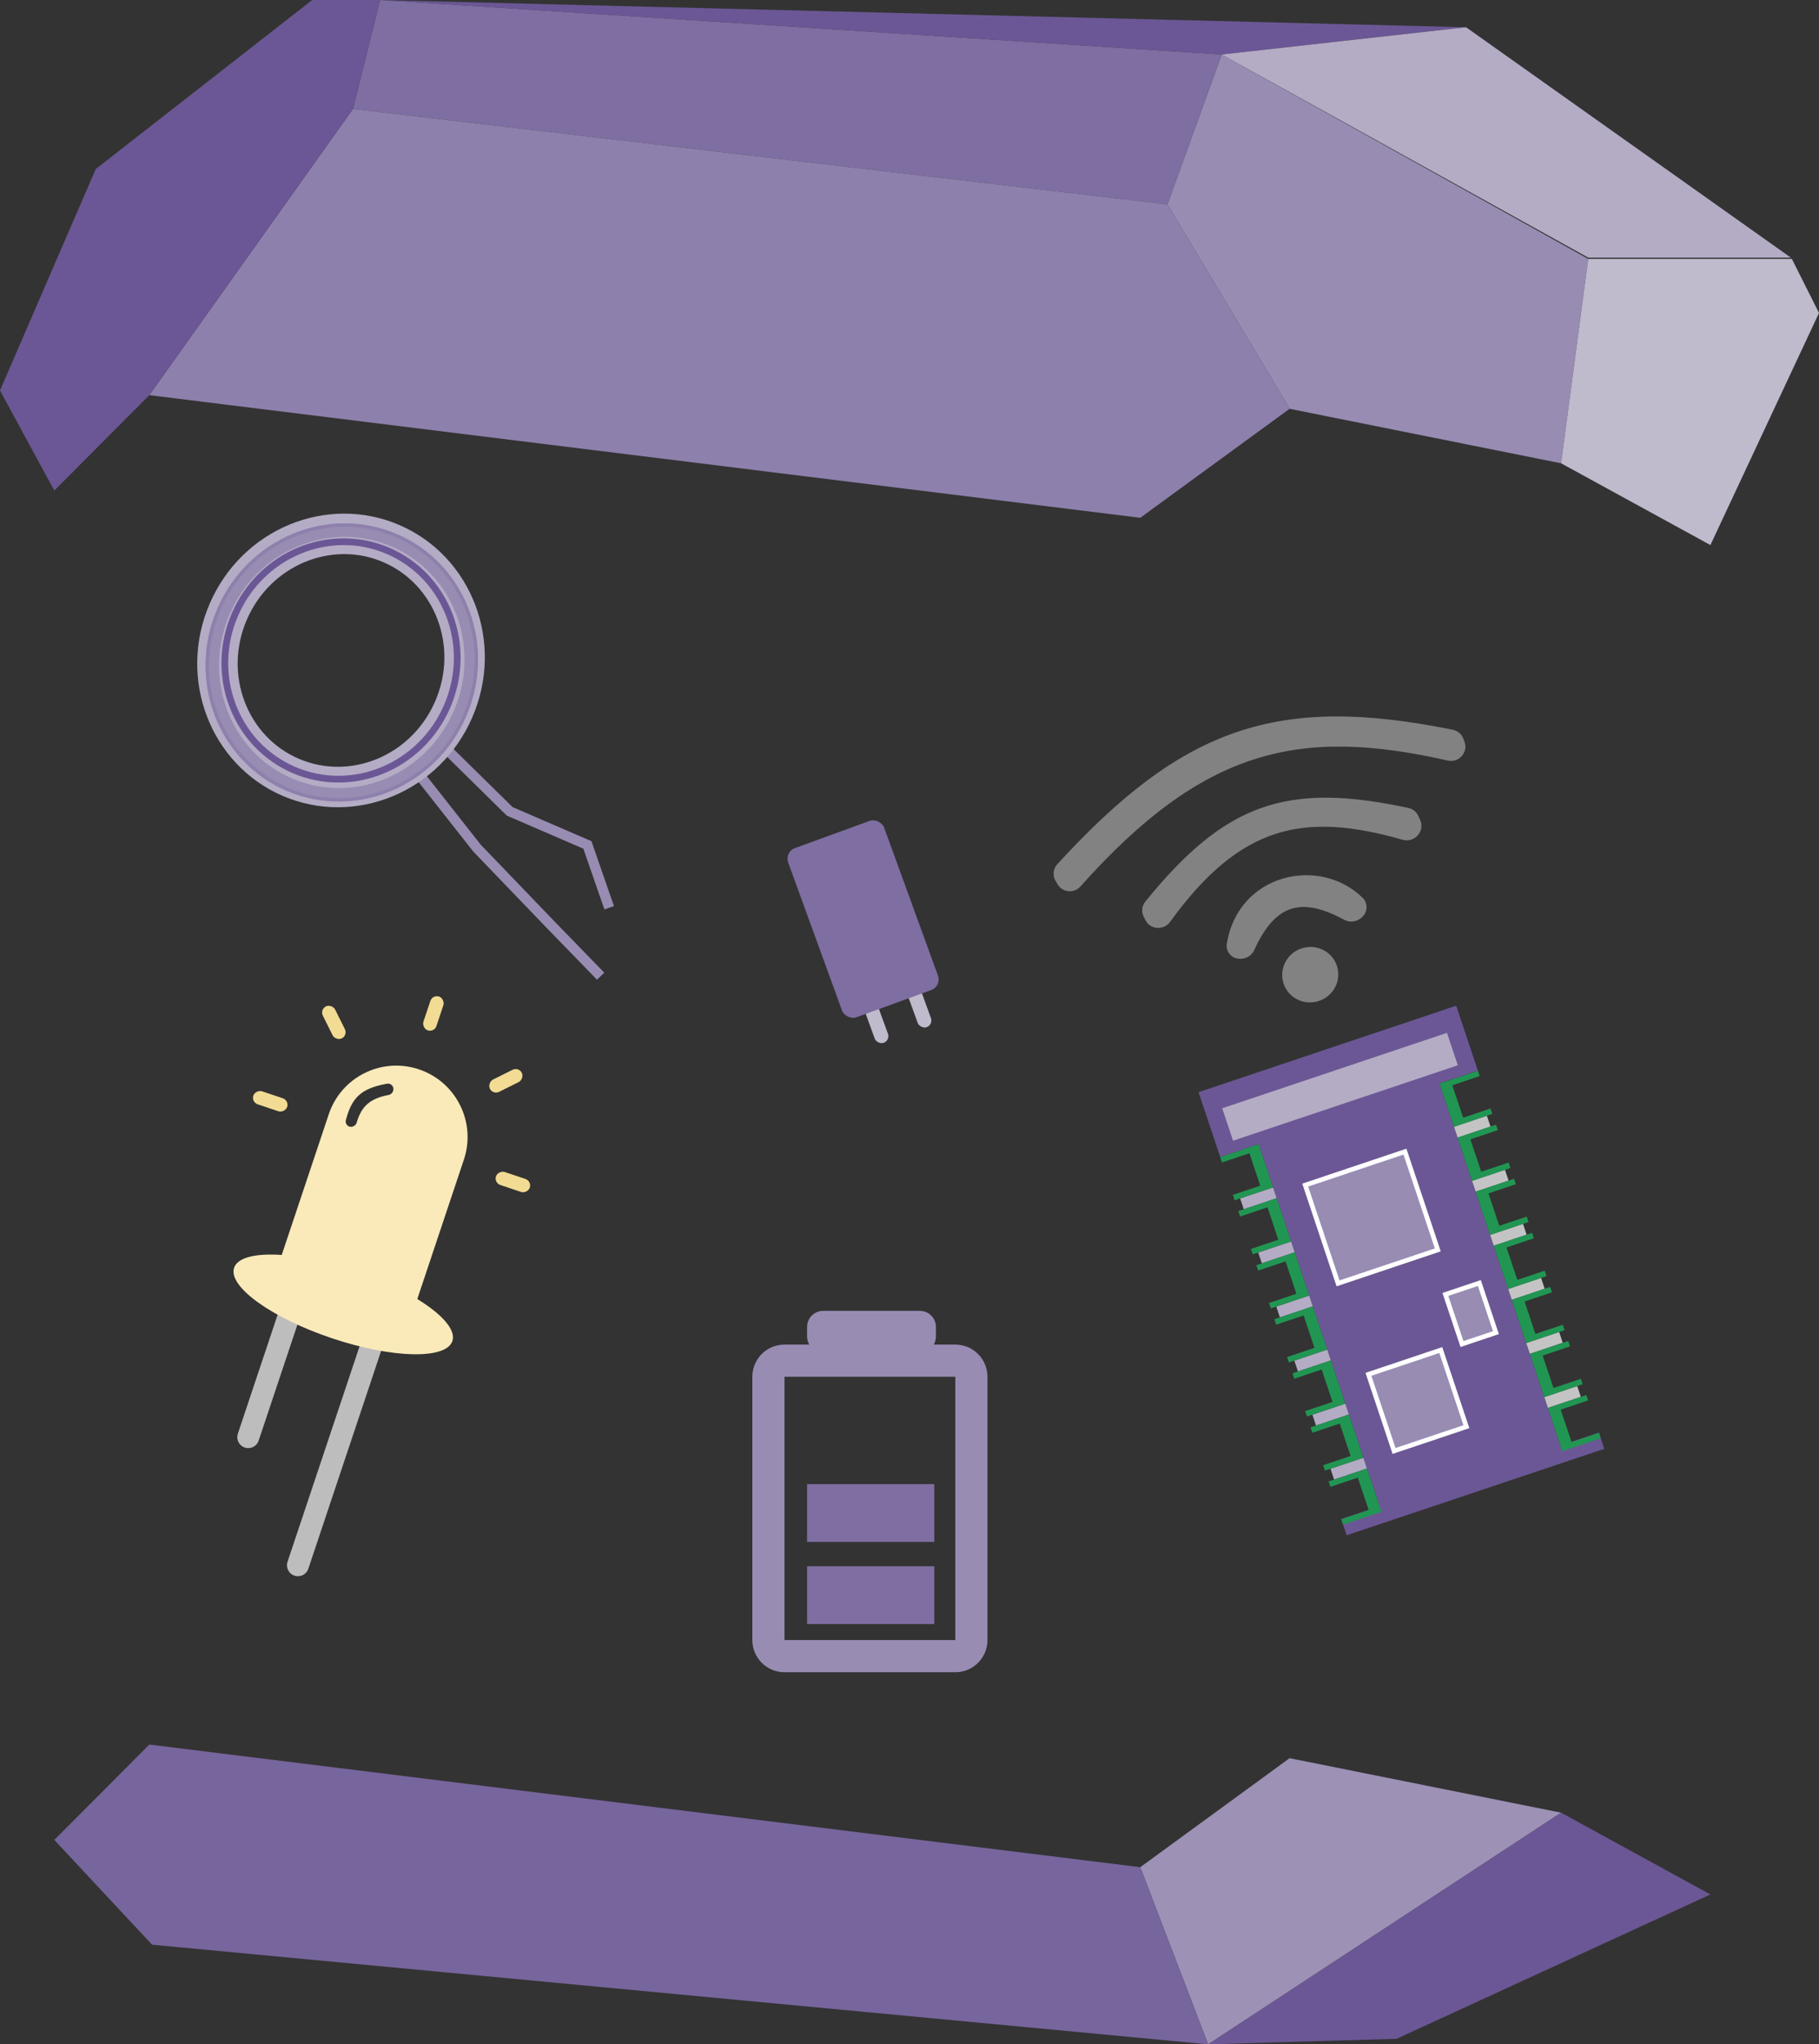 <svg width="851" height="956" viewBox="0 0 851 956" fill="none" xmlns="http://www.w3.org/2000/svg">
<rect x="0" y="0" width="851" height="956" fill="#333333" stroke="none"/>
<path d="M70.093 196.873L0 171.47L95.581 0L191.163 12.701L165.674 139.716L70.093 196.873Z" transform="translate(743.038 25.489) rotate(90)" fill="#988CB3"/>
<path d="M95.581 25.403L50.977 406.448L0 393.746L25.488 0L95.581 25.403Z" transform="translate(571.569 0.001) rotate(90)" fill="#7F6EA2"/>
<path d="M0 438.202L133.814 533.463L191.163 69.858L140.186 0L44.605 57.157L0 438.202Z" transform="translate(603.321 50.974) rotate(90)" fill="#8E80AC"/>
<path d="M133.814 165.119L25.488 0L0 127.015L50.977 196.873L133.814 165.119Z" transform="translate(730.336 822.186) rotate(90)" fill="#9D91B6"/>
<path d="M44.605 539.814L0 495.358L57.349 31.754L140.186 0L93.591 494.08L44.605 539.814Z" transform="translate(565.219 815.811) rotate(90)" fill="#77659D"/>
<path d="M79.054 133.032L0 31.754V0L50.977 12.701L184.791 107.963L229.395 152.418L182.6 177.821L79.054 133.032Z" transform="translate(177.821) rotate(90)" fill="#6B5795"/>
<path d="M25.488 114.313L12.744 0L0 508.06L25.488 114.313Z" transform="translate(685.879 0.001) rotate(90)" fill="#6B5795"/>
<path d="M107.728 94.789V0L0 151.946L12.744 266.26L107.728 94.789Z" transform="translate(837.829 12.747) rotate(90)" fill="#B4ACC5"/>
<path d="M133.814 50.806L95.581 120.664L0 107.963V12.701L25.289 0L133.814 50.806Z" transform="translate(851 121.069) rotate(90)" fill="#C0BACD"/>
<path d="M105.737 146.795L108.326 234.978L0 69.858L38.233 0L105.737 146.795Z" transform="translate(800.193 847.675) rotate(90)" fill="#6B5795"/>
<path d="M0 0H127.146V31.987H108.209V210.583H127.146V218.58H0V210.583H18.937V31.987H0V0Z" transform="matrix(0.948 -0.318 0.317 0.948 560.726 510.734)" fill="#6B5795"/>
<rect x="1.089" y="1.089" width="16.759" height="24.479" transform="matrix(0.948 -0.318 0.317 0.948 674.833 604.626)" fill="#988CB3" stroke="white" stroke-width="2.177"/>
<rect width="16.231" height="5.331" transform="matrix(0.948 -0.318 0.317 0.948 580.192 560.436)" fill="#B4ACC5"/>
<rect width="16.231" height="5.331" transform="matrix(0.948 -0.318 0.317 0.948 588.644 585.717)" fill="#B4ACC5"/>
<rect width="16.231" height="5.331" transform="matrix(0.948 -0.318 0.317 0.948 597.095 610.998)" fill="#B4ACC5"/>
<rect width="16.231" height="5.331" transform="matrix(0.948 -0.318 0.317 0.948 605.545 636.278)" fill="#B4ACC5"/>
<rect width="16.231" height="5.331" transform="matrix(0.948 -0.318 0.317 0.948 613.997 661.56)" fill="#B4ACC5"/>
<rect width="16.231" height="5.331" transform="matrix(0.948 -0.318 0.317 0.948 622.449 686.84)" fill="#B4ACC5"/>
<path d="M0 0H18.937V21.325H0V18.659H13.526V2.666H0V0Z" transform="matrix(0.948 -0.318 0.317 0.948 570.866 541.071)" fill="#219653"/>
<path d="M0 0H18.937V21.325H0V18.659H13.526V2.666H0V0Z" transform="matrix(0.948 -0.318 0.317 0.948 579.317 566.352)" fill="#219653"/>
<path d="M0 0H18.937V21.325H0V18.659H13.526V2.666H0V0Z" transform="matrix(0.948 -0.318 0.317 0.948 587.769 591.633)" fill="#219653"/>
<path d="M0 0H18.937V21.325H0V18.659H13.526V2.666H0V0Z" transform="matrix(0.948 -0.318 0.317 0.948 596.22 616.915)" fill="#219653"/>
<path d="M0 0H18.937V21.325H0V18.659H13.526V2.666H0V0Z" transform="matrix(0.948 -0.318 0.317 0.948 604.671 642.194)" fill="#219653"/>
<path d="M0 0H18.937V21.325H0V18.659H13.526V2.666H0V0Z" transform="matrix(0.948 -0.318 0.317 0.948 613.123 667.475)" fill="#219653"/>
<path d="M0 0H18.937V21.325H0V18.659H13.526V2.666H0V0Z" transform="matrix(0.948 -0.318 0.317 0.948 621.574 692.756)" fill="#219653"/>
<rect width="16.231" height="5.331" transform="matrix(-0.948 0.318 -0.317 -0.948 739.569 653.216)" fill="#C4C4C4"/>
<rect width="16.231" height="5.331" transform="matrix(-0.948 0.318 -0.317 -0.948 731.116 627.937)" fill="#C4C4C4"/>
<rect width="16.231" height="5.331" transform="matrix(-0.948 0.318 -0.317 -0.948 722.667 602.654)" fill="#C4C4C4"/>
<rect width="16.231" height="5.331" transform="matrix(-0.948 0.318 -0.317 -0.948 714.215 577.375)" fill="#C4C4C4"/>
<rect width="16.231" height="5.331" transform="matrix(-0.948 0.318 -0.317 -0.948 705.763 552.093)" fill="#C4C4C4"/>
<rect width="16.231" height="5.331" transform="matrix(-0.948 0.318 -0.317 -0.948 697.312 526.812)" fill="#C4C4C4"/>
<path d="M0 0H18.937V21.325H0V18.659H13.526V2.666H0V0Z" transform="matrix(-0.948 0.318 -0.317 -0.948 748.893 672.582)" fill="#219653"/>
<path d="M0 0H18.937V21.325H0V18.659H13.526V2.666H0V0Z" transform="matrix(-0.948 0.318 -0.317 -0.948 740.443 647.3)" fill="#219653"/>
<path d="M0 0H18.937V21.325H0V18.659H13.526V2.666H0V0Z" transform="matrix(-0.948 0.318 -0.317 -0.948 731.992 622.02)" fill="#219653"/>
<path d="M0 0H18.937V21.325H0V18.659H13.526V2.666H0V0Z" transform="matrix(-0.948 0.318 -0.317 -0.948 723.54 596.738)" fill="#219653"/>
<path d="M0 0H18.937V21.325H0V18.659H13.526V2.666H0V0Z" transform="matrix(-0.948 0.318 -0.317 -0.948 715.089 571.458)" fill="#219653"/>
<path d="M0 0H18.937V21.325H0V18.659H13.526V2.666H0V0Z" transform="matrix(-0.948 0.318 -0.317 -0.948 706.638 546.177)" fill="#219653"/>
<path d="M0 0H18.937V21.325H0V18.659H13.526V2.666H0V0Z" transform="matrix(-0.948 0.318 -0.317 -0.948 698.187 520.896)" fill="#219653"/>
<rect x="1.089" y="1.089" width="49.222" height="48.469" transform="matrix(0.948 -0.318 0.317 0.948 609.253 553.509)" fill="#988CB3" stroke="white" stroke-width="2.177"/>
<rect x="1.089" y="1.089" width="35.696" height="37.807" transform="matrix(0.948 -0.318 0.317 0.948 638.833 641.993)" fill="#988CB3" stroke="white" stroke-width="2.177"/>
<rect width="110.914" height="15.994" transform="matrix(0.948 -0.318 0.317 0.948 571.801 518.267)" fill="#B4ACC5"/>
<path d="M31.49 3.775C32.606 1.861 34.646 0.632 36.86 0.547L38.477 0.485C43.777 0.282 47.102 6.177 44.33 10.699C7.111 71.393 2.316 117.179 44.909 192.391C47.101 196.261 44.968 201.185 40.626 202.145L38.713 202.568C35.903 203.189 32.997 201.87 31.611 199.347C-10.139 123.367 -10.892 76.478 31.49 3.775Z" transform="matrix(0.321 0.947 -0.947 0.321 673.239 310.258)" fill="#828282"/>
<path d="M23.032 4.476C24.11 2.734 25.97 1.597 28.011 1.426L30.176 1.246C35.861 0.772 39.414 7.355 36.109 12.006C8.317 51.113 4.076 81.171 35.963 127.377C38.794 131.479 36.419 137.25 31.483 137.937L29.605 138.198C27.061 138.552 24.53 137.368 23.188 135.178C-7.683 84.772 -7.724 54.229 23.032 4.476Z" transform="matrix(0.333 0.943 -0.943 0.334 655.549 354.646)" fill="#828282"/>
<path d="M20.574 1.017C21.342 0.627 22.198 0.435 23.059 0.417V0.417C29.169 0.29 31.916 8.348 27.453 12.524C11.325 27.617 9.588 40.291 27.495 56.944C31.774 60.923 29.417 68.671 23.577 68.87V68.87C22.595 68.903 21.603 68.698 20.731 68.244C-8.962 52.777 -4.731 13.858 20.574 1.017Z" transform="matrix(0.317 0.948 -0.948 0.318 632.05 400.122)" fill="#828282"/>
<ellipse cx="12.955" cy="13.148" rx="12.955" ry="13.148" transform="matrix(0.317 0.948 -0.948 0.318 621.335 439.334)" fill="#828282"/>
<rect width="6.412" height="16.687" rx="3.206" transform="matrix(0.948 0.318 -0.317 0.948 202.37 464.998)" fill="#F2DB93"/>
<rect width="6.415" height="16.68" rx="3.208" transform="matrix(0.446 0.896 -0.895 0.446 242.697 498.83)" fill="#F2DB93"/>
<rect width="6.418" height="16.672" rx="3.209" transform="matrix(-0.317 0.948 -0.948 -0.318 248.868 552.343)" fill="#F2DB93"/>
<rect width="6.415" height="16.68" rx="3.208" transform="matrix(-0.895 0.446 -0.446 -0.896 162.783 484.146)" fill="#F2DB93"/>
<path d="M0 0H10.26V114.901C10.26 117.734 7.963 120.031 5.13 120.031V120.031C2.297 120.031 0 117.734 0 114.901V0Z" transform="matrix(0.948 0.318 -0.317 0.948 170.944 621.413)" fill="#BDBDBD"/>
<path d="M0 0H10.26V65.469C10.26 68.302 7.963 70.599 5.13 70.599V70.599C2.297 70.599 0 68.302 0 65.469V0Z" transform="matrix(0.948 0.318 -0.317 0.948 132.031 608.366)" fill="#BDBDBD"/>
<path fill-rule="evenodd" clip-rule="evenodd" d="M19.237 33.344C19.236 14.928 34.165 -5.11783e-05 52.581 3.30678e-09C70.996 -0 85.924 14.928 85.925 33.344L85.925 102.117C99.153 105.157 107.727 110.032 107.727 115.527C107.727 124.743 83.612 132.214 53.864 132.214C24.115 132.214 0 124.743 0 115.527C0 110.364 7.568 105.75 19.453 102.689L19.236 102.689L19.237 33.344ZM28.923 35.397C30.72 36.435 32.94 34.934 32.867 32.86C32.579 24.745 35.296 20.17 42.919 15.88C44.742 14.854 44.867 12.185 43.056 11.138C42.291 10.696 41.349 10.676 40.575 11.102C29.721 17.086 26.986 22.419 27.701 33.448C27.754 34.261 28.219 34.989 28.923 35.397Z" transform="matrix(0.948 0.318 -0.317 0.948 146.139 483.342)" fill="#FAEAB9"/>
<rect width="6.418" height="16.672" rx="3.209" transform="matrix(-0.317 0.948 -0.948 -0.318 135.354 514.615)" fill="#F2DB93"/>
<rect width="59.521" height="27.04" transform="translate(377.59 732.426)" fill="#7F6EA2"/>
<rect width="59.521" height="27.04" transform="translate(377.59 694.024)" fill="#7F6EA2"/>
<path fill-rule="evenodd" clip-rule="evenodd" d="M33.139 0C28.985 0 25.617 3.368 25.617 7.522V12.006C25.617 13.379 25.984 14.665 26.626 15.773H15.045C6.736 15.773 0 22.509 0 30.818V153.955C0 162.264 6.736 169 15.045 169H94.955C103.264 169 110 162.264 110 153.955V30.818C110 22.509 103.264 15.773 94.955 15.773H84.881C85.523 14.665 85.891 13.379 85.891 12.006V7.522C85.891 3.368 82.522 0 78.368 0H33.139ZM15.045 30.818H94.955V153.955H15.045V30.818Z" transform="translate(351.974 613)" fill="#988CB3"/>
<path d="M108.187 39.738L87.181 16.807H47.585L4.168 0M0 16.807L40.291 38.621L87.181 58.289L117.201 70.702" transform="translate(201.434 345.125) rotate(23.358)" stroke="#988CB3" stroke-width="4.73"/>
<path d="M124.401 68.961C124.401 102.091 98.406 128.462 66.931 128.462C35.455 128.462 9.46 102.091 9.46 68.961C9.46 35.831 35.455 9.46 66.931 9.46C98.406 9.46 124.401 35.831 124.401 68.961Z" transform="translate(125.44 219) rotate(23.358)" stroke="#B4ACC5" stroke-width="18.921"/>
<path d="M123.663 65.331C123.663 99.761 96.598 127.509 63.408 127.509C30.219 127.509 3.153 99.761 3.153 65.331C3.153 30.902 30.219 3.153 63.408 3.153C96.598 3.153 123.663 30.902 123.663 65.331Z" transform="translate(127.595 224.674) rotate(23.358)" stroke="#988CB3" stroke-width="6.307"/>
<path d="M109.572 58.072C109.572 88.493 85.662 112.991 56.363 112.991C27.064 112.991 3.153 88.493 3.153 58.072C3.153 27.652 27.064 3.153 56.363 3.153C85.662 3.153 109.572 27.652 109.572 58.072Z" transform="translate(131.184 234.133) rotate(23.358)" stroke="#B4ACC5" stroke-width="6.307"/>
<path d="M109.74 57.346C109.74 88.192 85.483 113.116 55.658 113.116C25.834 113.116 1.577 88.192 1.577 57.346C1.577 26.501 25.834 1.577 55.658 1.577C85.483 1.577 109.74 26.501 109.74 57.346Z" transform="translate(131.184 234.133) rotate(23.358)" stroke="#6B5795" stroke-width="3.153"/>
<path d="M126.028 65.331C126.028 101 97.97 129.875 63.408 129.875C28.846 129.875 0.788 101 0.788 65.331C0.788 29.663 28.846 0.788 63.408 0.788C97.97 0.788 126.028 29.663 126.028 65.331Z" transform="translate(127.595 224.674) rotate(23.358)" stroke="#8E80AC" stroke-width="1.577"/>
<rect width="6.587" height="20.266" rx="3.294" transform="translate(403.424 469.731) rotate(-19.998)" fill="#C0BACD"/>
<rect width="6.587" height="20.266" rx="3.294" transform="translate(423.542 462.408) rotate(-19.998)" fill="#C0BACD"/>
<rect width="47.758" height="84.181" rx="5.263" transform="translate(366.949 398.4) rotate(-19.998)" fill="#7F6EA2"/>
</svg>
